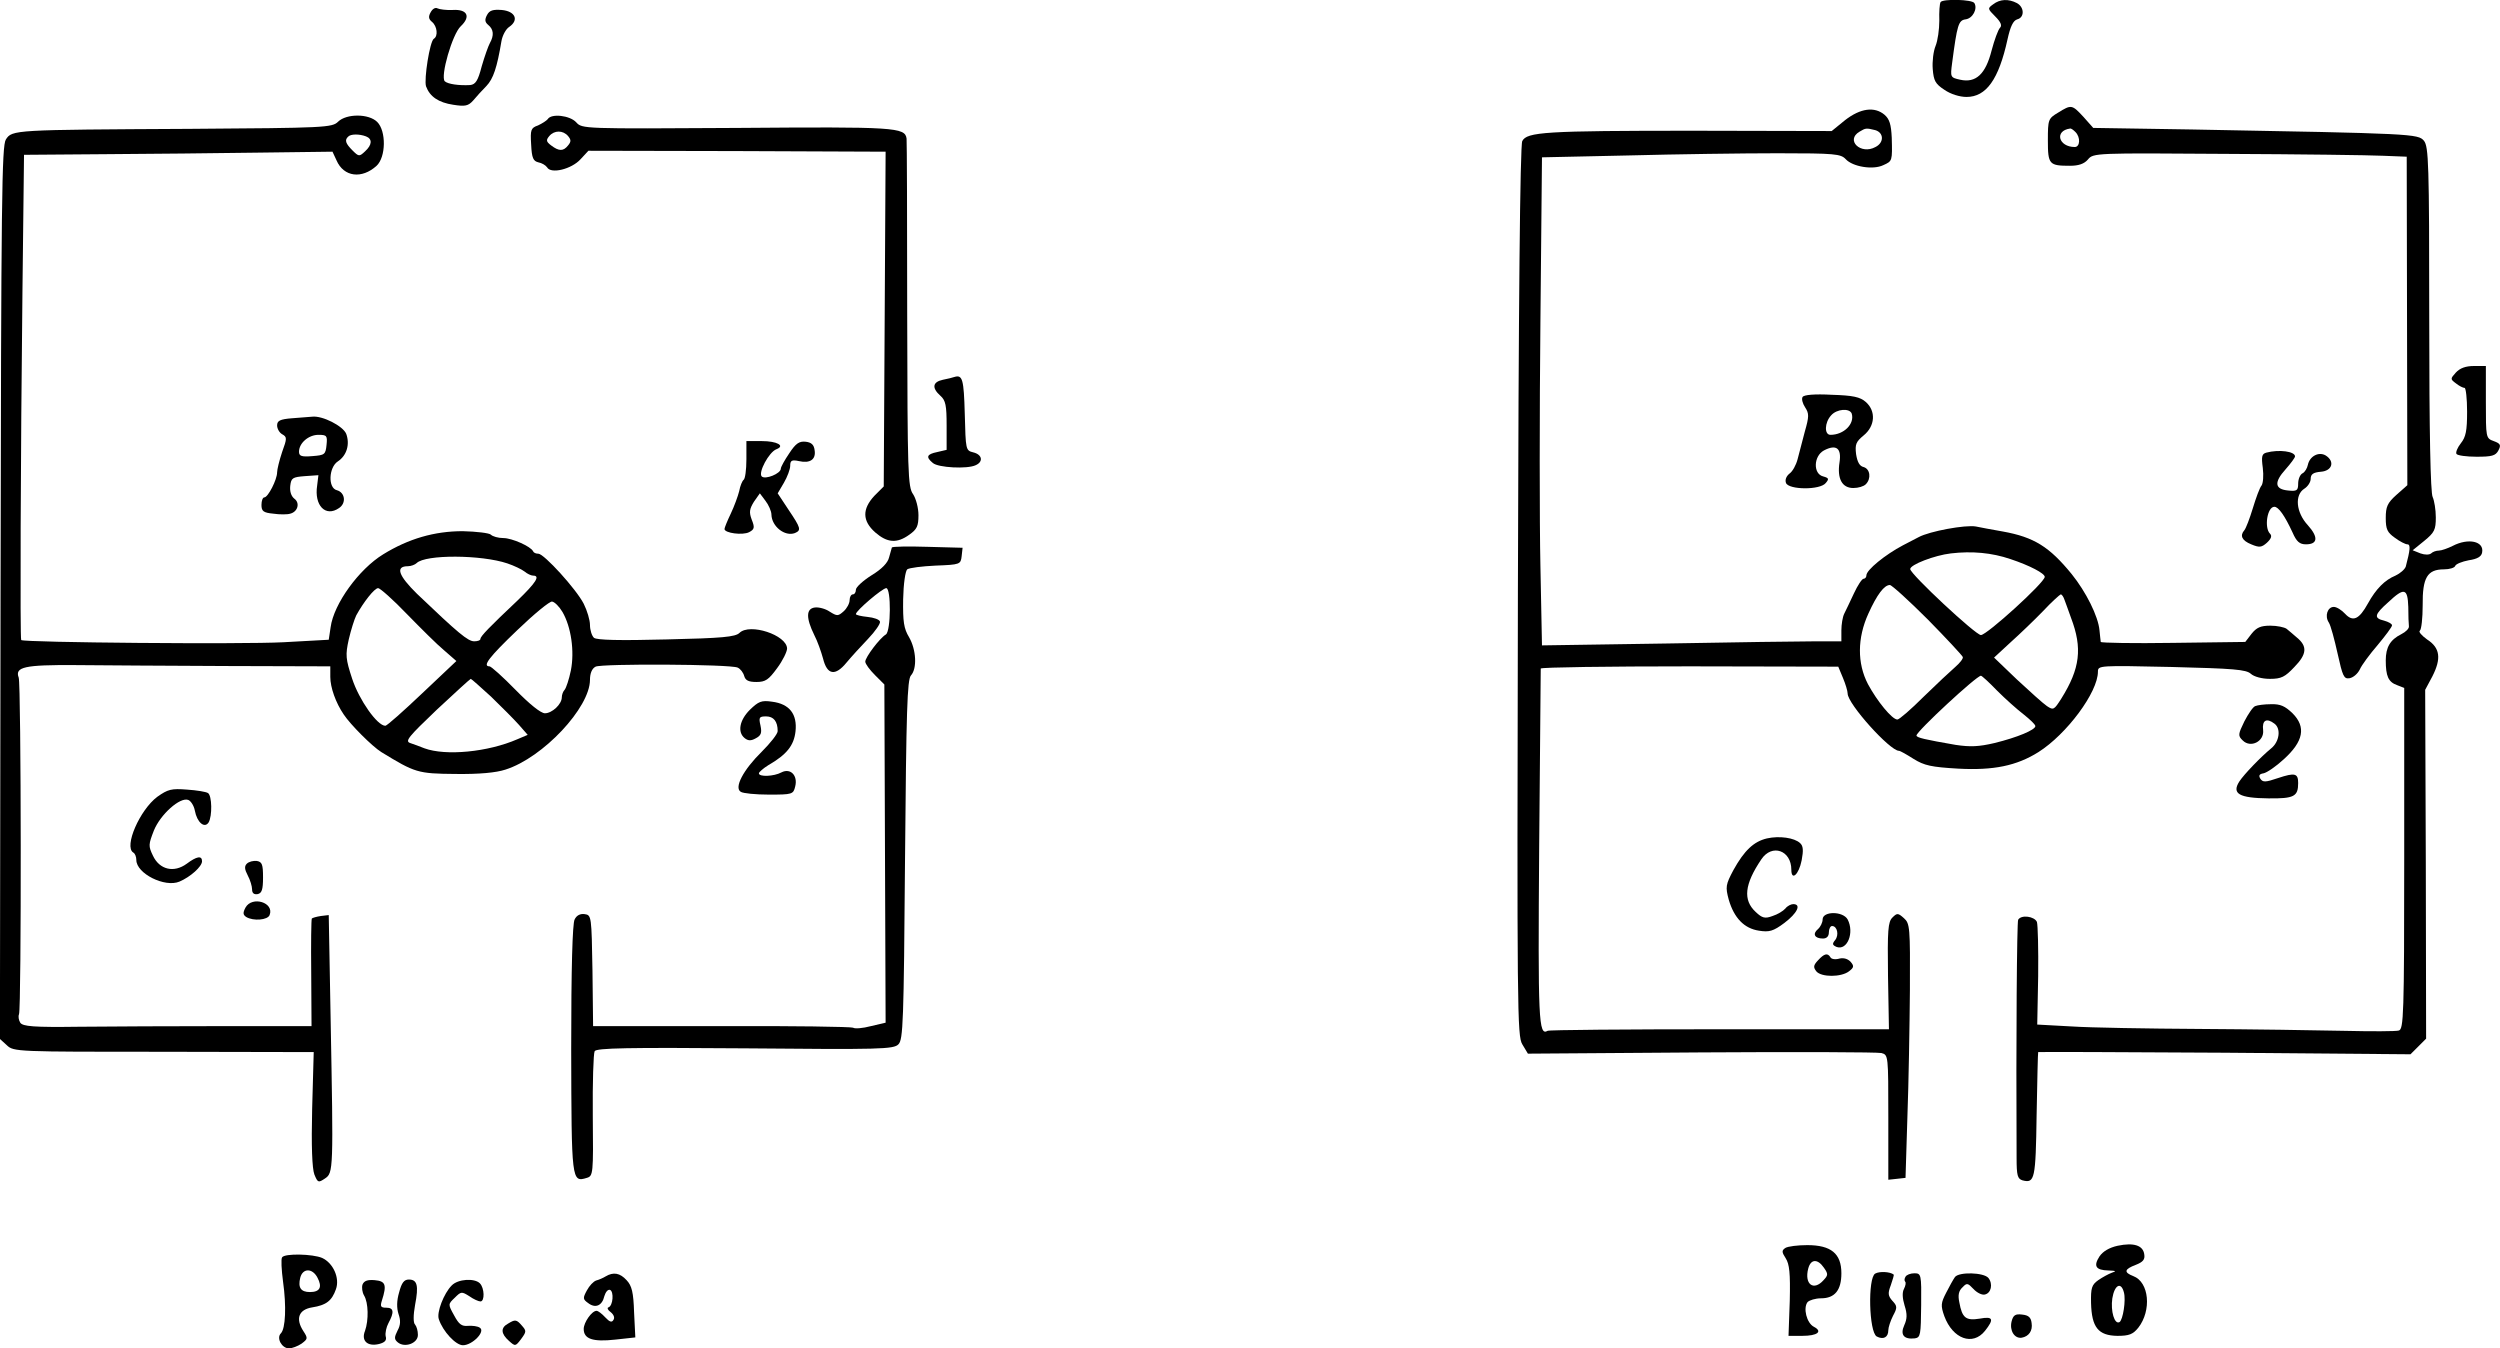 <?xml version="1.0" standalone="no"?>
<!DOCTYPE svg PUBLIC "-//W3C//DTD SVG 20010904//EN"
 "http://www.w3.org/TR/2001/REC-SVG-20010904/DTD/svg10.dtd">
<svg version="1.0" xmlns="http://www.w3.org/2000/svg"
 width="799.091pt" height="430.988pt" viewBox="0 0 799.091 430.988"
 preserveAspectRatio="xMidYMid meet">
<g transform="translate(-34.425,438.988) scale(0.1,-0.1)"
fill="#000000" stroke="none">
<path d="M6547 4383 c-3 -5 -5 -31 -4 -59 0 -28 -5 -64 -12 -81 -7 -17 -11
-50 -9 -74 3 -37 8 -47 37 -66 20 -14 49 -23 71 -23 63 0 103 56 131 184 9 41
18 60 31 64 24 6 23 39 -1 52 -27 14 -54 13 -76 -4 -18 -13 -18 -14 7 -39 18
-18 22 -29 15 -36 -6 -6 -18 -39 -27 -73 -19 -75 -50 -104 -100 -93 -32 7 -32
8 -26 54 16 121 20 136 43 139 23 3 39 34 28 52 -7 12 -102 14 -108 3z"/>
<path d="M1721 4351 c-8 -14 -7 -22 4 -31 17 -14 20 -46 6 -54 -13 -8 -32
-130 -25 -152 12 -33 40 -52 87 -59 38 -6 48 -4 64 14 10 12 29 33 42 46 22
23 34 59 48 143 3 18 14 39 25 46 32 22 19 50 -24 54 -28 2 -39 -1 -47 -16 -8
-15 -7 -23 4 -32 17 -14 19 -33 5 -58 -5 -9 -17 -43 -26 -74 -12 -47 -20 -58
-37 -60 -36 -2 -71 3 -81 12 -15 15 24 151 51 176 33 31 21 55 -26 52 -20 -1
-42 2 -48 5 -7 4 -16 -1 -22 -12z"/>
<path d="M6923 4030 c-32 -19 -33 -22 -33 -89 0 -77 4 -81 71 -81 27 0 45 6
57 20 17 21 24 21 442 18 234 -1 459 -4 501 -6 l76 -3 1 -525 1 -525 -35 -31
c-29 -26 -34 -38 -34 -74 0 -36 5 -46 29 -63 16 -12 34 -21 40 -21 11 0 9 -18
-5 -71 -3 -9 -18 -22 -33 -29 -34 -14 -62 -42 -88 -89 -28 -51 -48 -60 -73
-33 -11 12 -27 22 -36 22 -20 0 -30 -29 -16 -50 6 -9 18 -54 28 -99 16 -72 20
-82 38 -79 12 2 26 14 33 28 6 14 32 49 57 78 25 30 46 58 46 63 0 5 -11 11
-25 15 -34 8 -32 19 13 59 51 48 62 45 64 -15 0 -27 1 -55 2 -62 1 -7 -10 -18
-24 -25 -36 -18 -50 -42 -50 -84 0 -50 8 -69 36 -79 l23 -9 0 -545 c0 -502 -2
-545 -17 -550 -9 -3 -89 -3 -177 -1 -88 2 -295 5 -460 6 -165 1 -349 4 -409 8
l-110 6 3 155 c1 85 -1 163 -4 173 -8 18 -50 24 -60 7 -4 -7 -7 -380 -5 -761
0 -57 3 -67 19 -72 39 -10 42 3 45 209 2 109 4 200 5 201 0 1 269 0 595 -2
l595 -5 25 25 25 25 -1 558 -2 557 23 43 c29 57 25 91 -17 118 -18 13 -28 25
-23 28 5 4 9 40 9 81 -1 89 15 115 68 115 18 0 34 5 36 11 2 6 22 14 43 18 28
4 41 12 43 25 7 36 -44 47 -94 21 -16 -8 -36 -15 -44 -15 -9 0 -20 -4 -25 -9
-6 -5 -20 -5 -34 0 l-25 10 37 30 c33 27 37 36 37 75 0 25 -5 54 -10 65 -7 13
-11 205 -11 569 0 500 -2 551 -17 570 -19 22 -32 23 -742 36 l-315 5 -31 35
c-37 40 -39 40 -81 14z m55 -62 c17 -17 15 -48 -2 -48 -52 0 -66 52 -15 59 3
1 10 -4 17 -11z"/>
<path d="M6242 4006 l-43 -35 -443 1 c-474 0 -531 -4 -546 -33 -7 -12 -12
-525 -14 -1438 -3 -1347 -2 -1422 14 -1449 l18 -30 554 4 c304 2 563 1 576 -2
22 -6 22 -7 22 -206 l0 -199 28 3 27 3 6 195 c4 107 7 290 8 406 1 200 0 212
-19 229 -19 17 -22 17 -37 2 -14 -14 -16 -40 -14 -187 l3 -170 -542 0 c-297 0
-545 -2 -549 -5 -29 -17 -31 32 -27 586 3 310 5 567 5 572 1 4 215 7 476 7
l475 -1 15 -36 c8 -19 15 -42 15 -50 0 -33 135 -183 164 -183 4 0 25 -12 47
-26 34 -21 56 -26 143 -31 112 -6 186 9 256 53 90 57 190 191 190 257 0 20 4
20 235 15 198 -5 239 -8 254 -22 10 -9 35 -16 61 -16 36 0 48 6 78 38 40 41
42 66 8 94 -11 10 -26 22 -33 28 -7 5 -30 10 -52 10 -31 0 -44 -6 -60 -26
l-20 -26 -231 -3 c-126 -2 -230 0 -231 3 -1 4 -2 21 -4 37 -4 45 -43 123 -89
180 -71 87 -120 118 -220 136 -34 6 -72 13 -86 16 -33 6 -148 -15 -183 -34
-15 -8 -38 -20 -50 -26 -57 -30 -117 -79 -117 -96 0 -6 -4 -11 -9 -11 -5 0
-19 -21 -31 -47 -13 -27 -26 -56 -31 -65 -5 -10 -9 -34 -9 -53 l0 -35 -82 0
c-46 0 -261 -3 -479 -7 l-396 -6 -5 254 c-3 140 -3 491 0 780 l5 526 276 6
c152 4 366 7 477 7 184 0 202 -2 218 -19 22 -24 87 -35 120 -19 29 13 29 13
27 88 -2 42 -7 59 -23 73 -32 27 -77 21 -126 -17z m96 -32 c28 -8 29 -40 1
-54 -47 -26 -97 22 -51 49 20 12 21 12 50 5z m432 -1371 c63 -21 110 -46 110
-57 0 -18 -185 -186 -204 -186 -17 0 -226 195 -226 211 0 14 78 44 130 50 68
8 131 2 190 -18z m-264 -193 c60 -61 110 -115 112 -120 2 -5 -9 -19 -24 -32
-15 -13 -61 -56 -101 -95 -40 -40 -78 -73 -84 -73 -17 0 -65 59 -94 113 -35
67 -34 148 1 225 28 62 51 92 69 92 6 0 61 -50 121 -110z m437 63 c4 -10 13
-36 21 -58 37 -97 29 -162 -31 -258 -23 -36 -25 -38 -46 -24 -12 8 -55 47 -96
85 l-73 70 53 49 c29 26 76 71 104 100 27 29 53 52 56 53 4 0 9 -8 12 -17z
m-215 -291 c26 -26 64 -60 85 -76 20 -16 37 -32 37 -37 0 -12 -57 -36 -130
-54 -51 -12 -78 -13 -125 -6 -98 17 -125 23 -125 30 1 14 192 191 206 191 3 0
26 -21 52 -48z"/>
<path d="M1425 4001 c-19 -19 -41 -20 -475 -23 -563 -3 -567 -3 -587 -34 -13
-21 -15 -183 -17 -1449 l-2 -1426 22 -20 c22 -21 30 -21 502 -21 l479 -1 -5
-181 c-3 -120 0 -191 7 -210 11 -27 13 -27 34 -13 27 18 27 26 18 512 l-6 330
-25 -3 c-14 -2 -27 -6 -29 -8 -2 -2 -3 -80 -2 -174 l1 -170 -282 0 c-156 0
-363 -1 -461 -2 -146 -2 -180 1 -188 13 -5 8 -7 20 -4 27 8 21 7 1056 -1 1076
-13 34 19 41 179 40 83 -1 302 -2 485 -3 l332 -1 0 -34 c0 -33 17 -82 43 -120
21 -32 91 -102 120 -120 108 -66 116 -69 237 -70 76 -1 130 4 160 14 120 38
270 198 270 287 0 20 6 36 18 42 20 10 429 8 454 -3 9 -4 18 -16 21 -27 4 -14
14 -19 39 -19 29 0 39 7 66 44 18 24 32 53 32 63 -1 43 -119 82 -152 50 -13
-13 -55 -17 -233 -21 -153 -4 -222 -2 -232 5 -7 6 -13 25 -13 41 0 16 -9 46
-20 68 -24 47 -127 160 -145 160 -8 0 -15 3 -17 8 -7 15 -67 42 -95 42 -16 0
-34 5 -40 11 -5 5 -46 10 -90 11 -90 0 -173 -24 -254 -74 -77 -47 -158 -158
-168 -233 l-6 -40 -145 -8 c-131 -7 -829 -1 -838 7 -4 5 -2 584 4 1116 l5 435
257 2 c141 1 363 3 493 5 l236 3 13 -28 c23 -53 81 -60 128 -17 30 28 31 111
2 140 -27 27 -98 27 -125 1z m89 -47 c21 -8 20 -27 -3 -48 -18 -17 -20 -17
-40 3 -22 22 -26 33 -14 44 8 9 36 9 57 1z m452 -1365 c21 -7 46 -19 55 -26 8
-7 21 -13 27 -13 24 0 10 -22 -50 -80 -89 -84 -118 -114 -118 -122 0 -5 -9 -8
-20 -8 -20 0 -51 26 -183 152 -59 58 -70 88 -29 88 10 0 23 5 28 10 28 28 207
27 290 -1z m-321 -162 c44 -45 97 -98 119 -116 l39 -34 -109 -103 c-60 -57
-113 -104 -118 -104 -26 0 -84 83 -106 150 -21 64 -22 76 -11 126 7 30 18 65
24 77 23 42 58 87 70 87 6 0 48 -37 92 -83z m497 7 c28 -48 39 -126 27 -187
-6 -29 -15 -56 -20 -62 -5 -5 -9 -16 -9 -24 0 -22 -31 -51 -54 -51 -13 0 -49
29 -94 75 -40 41 -78 75 -83 75 -24 0 -1 30 89 116 53 51 104 93 111 91 8 -1
23 -16 33 -33z m-228 -271 c33 -32 73 -72 89 -90 l28 -32 -33 -14 c-94 -41
-229 -54 -297 -29 -14 6 -35 13 -46 17 -17 6 -5 20 85 106 58 54 107 99 109
99 2 0 31 -26 65 -57z"/>
<path d="M2095 4009 c-4 -5 -18 -14 -31 -20 -23 -8 -25 -14 -22 -61 2 -44 7
-53 23 -57 11 -2 23 -9 28 -16 12 -22 78 -6 107 26 l25 27 475 -1 475 -2 -3
-535 -3 -535 -30 -30 c-39 -42 -39 -80 3 -117 38 -33 69 -36 109 -7 24 17 29
27 29 62 0 24 -8 53 -17 67 -17 23 -18 68 -19 575 0 303 -1 555 -2 562 -5 36
-36 38 -542 34 -493 -3 -495 -3 -514 18 -20 22 -80 29 -91 10z m65 -54 c10
-12 10 -18 0 -30 -15 -19 -29 -19 -54 0 -16 12 -17 17 -6 30 16 19 44 19 60 0z"/>
<path d="M8194 3199 c-18 -20 -18 -21 1 -35 10 -8 22 -14 27 -14 4 0 8 -34 8
-76 0 -61 -4 -81 -20 -101 -11 -14 -17 -29 -14 -34 3 -5 32 -9 64 -9 49 0 61
3 70 20 9 17 7 22 -15 30 -25 9 -25 11 -25 125 l0 115 -38 0 c-27 0 -45 -7
-58 -21z"/>
<path d="M3395 3185 c-5 -2 -22 -6 -37 -9 -33 -7 -36 -26 -8 -51 17 -15 20
-31 20 -96 l0 -77 -30 -7 c-34 -7 -37 -16 -14 -35 17 -15 110 -20 137 -7 25
11 21 34 -8 41 -24 6 -24 8 -27 123 -3 110 -7 126 -33 118z"/>
<path d="M6106 3121 c-4 -6 0 -21 8 -33 13 -20 13 -29 -1 -78 -8 -30 -18 -70
-23 -88 -5 -19 -16 -39 -26 -46 -10 -8 -15 -20 -11 -30 9 -22 109 -23 127 0
11 13 10 16 -8 21 -33 8 -31 65 2 83 40 21 57 7 50 -38 -8 -52 8 -82 44 -82
16 0 33 5 40 12 18 18 14 49 -7 55 -13 3 -20 16 -24 41 -4 32 0 40 24 60 37
30 40 78 7 107 -18 16 -41 21 -109 23 -54 3 -89 0 -93 -7z m157 -53 c10 -33
-25 -68 -68 -68 -20 0 -19 39 2 62 18 21 59 24 66 6z"/>
<path d="M1278 3053 c-39 -3 -48 -8 -48 -23 0 -10 7 -23 16 -28 16 -9 16 -13
0 -57 -9 -27 -16 -56 -16 -65 0 -23 -29 -80 -41 -80 -5 0 -9 -11 -9 -24 0 -20
6 -25 38 -28 20 -3 45 -3 54 0 24 6 32 34 13 48 -10 8 -15 23 -13 41 3 25 7
28 47 31 l43 3 -4 -33 c-10 -64 27 -102 70 -72 24 16 19 50 -7 57 -29 7 -26
73 3 92 29 19 39 55 27 88 -10 25 -76 59 -109 55 -9 -1 -38 -3 -64 -5z m110
-85 c-3 -31 -6 -33 -45 -36 -35 -3 -43 0 -43 14 0 28 31 54 62 54 27 0 29 -3
26 -32z"/>
<path d="M2730 2921 c0 -33 -4 -62 -9 -65 -4 -3 -11 -19 -14 -36 -4 -16 -16
-49 -27 -72 -11 -23 -20 -45 -20 -49 0 -13 58 -21 79 -10 17 9 18 15 8 40 -9
24 -7 34 7 57 l19 27 18 -24 c10 -13 19 -33 19 -44 1 -38 43 -71 75 -59 21 9
19 16 -20 74 l-35 53 20 34 c11 19 20 43 20 54 0 17 5 20 28 15 35 -8 55 5 50
35 -2 17 -10 25 -29 27 -20 2 -31 -5 -52 -37 -15 -22 -27 -44 -27 -49 0 -16
-50 -36 -61 -25 -12 12 23 78 47 87 29 11 2 26 -47 26 l-49 0 0 -59z"/>
<path d="M7588 2943 c-14 -4 -16 -12 -11 -49 3 -24 1 -49 -4 -56 -6 -7 -18
-40 -28 -73 -10 -33 -22 -64 -27 -70 -15 -17 -8 -33 22 -45 26 -11 33 -10 50
5 14 13 17 22 10 29 -19 19 -9 86 14 86 13 0 33 -28 58 -82 13 -30 23 -38 43
-38 38 0 40 23 6 61 -38 41 -43 97 -11 117 11 7 20 21 20 31 0 15 8 21 33 23
36 3 45 33 15 52 -22 13 -51 -2 -57 -30 -2 -10 -9 -23 -17 -27 -8 -4 -14 -19
-14 -33 0 -22 -4 -25 -32 -22 -43 4 -46 26 -8 68 16 18 30 37 30 41 0 16 -51
23 -92 12z"/>
<path d="M3195 2640 c-1 -3 -5 -17 -9 -32 -4 -17 -23 -37 -56 -57 -27 -17 -50
-38 -50 -46 0 -8 -4 -15 -10 -15 -5 0 -10 -8 -10 -18 0 -11 -9 -27 -19 -36
-18 -16 -21 -16 -45 -1 -13 9 -35 15 -48 13 -27 -4 -28 -33 -1 -88 10 -19 22
-53 28 -75 13 -53 39 -57 75 -13 15 18 46 52 69 76 23 24 40 49 38 55 -2 7
-20 13 -40 15 -20 2 -37 6 -37 9 0 11 85 83 97 83 16 0 15 -137 -1 -148 -20
-12 -66 -73 -66 -87 0 -7 14 -26 31 -43 l30 -30 2 -540 2 -541 -47 -11 c-26
-7 -52 -9 -57 -5 -6 3 -195 6 -420 5 l-411 0 -2 177 c-3 174 -3 178 -25 181
-14 2 -26 -4 -32 -17 -7 -12 -11 -156 -11 -414 1 -423 1 -427 50 -412 20 6 21
12 19 199 -1 106 2 199 6 206 6 10 106 12 481 9 432 -4 475 -3 490 13 15 15
17 71 21 590 4 477 7 576 19 589 20 22 17 82 -6 122 -17 28 -20 50 -19 121 1
50 7 90 13 96 7 5 48 10 91 12 78 3 80 4 83 30 l3 27 -111 3 c-62 2 -113 1
-115 -2z"/>
<path d="M2741 2121 c-33 -33 -40 -71 -17 -90 11 -9 20 -10 36 -1 17 9 20 17
15 41 -6 26 -4 29 18 29 24 0 37 -16 37 -47 0 -9 -23 -38 -51 -66 -59 -58 -89
-115 -67 -128 7 -5 48 -9 90 -9 75 0 78 1 84 26 9 35 -15 60 -44 45 -24 -13
-72 -15 -72 -3 0 4 14 16 30 26 59 34 82 63 87 108 6 55 -19 88 -75 95 -34 5
-43 1 -71 -26z"/>
<path d="M7553 2133 c-7 -2 -22 -24 -35 -49 -20 -41 -21 -46 -5 -61 25 -25 69
-3 65 33 -4 32 11 40 36 21 22 -16 16 -58 -10 -79 -33 -27 -87 -83 -102 -106
-25 -39 -1 -53 93 -54 82 -1 95 6 95 49 0 31 -10 34 -64 16 -41 -14 -49 -14
-57 -2 -6 10 -3 15 10 17 11 2 40 22 65 45 63 57 72 103 28 147 -24 23 -39 30
-69 29 -21 0 -43 -3 -50 -6z"/>
<path d="M847 1843 c-56 -42 -107 -159 -77 -178 6 -3 10 -14 10 -24 0 -43 91
-89 138 -69 35 15 72 48 72 65 0 19 -17 16 -49 -8 -41 -30 -87 -19 -108 26
-15 31 -14 36 3 80 21 52 84 108 110 98 8 -3 18 -18 21 -34 7 -38 31 -58 44
-38 12 20 11 86 -2 94 -6 4 -36 9 -67 11 -50 4 -61 1 -95 -23z"/>
<path d="M5992 1710 c-42 -10 -72 -38 -107 -101 -25 -47 -26 -54 -15 -95 17
-58 49 -92 97 -99 32 -5 45 -2 81 25 41 31 55 60 28 60 -7 0 -19 -6 -25 -14
-7 -8 -25 -19 -41 -24 -24 -9 -33 -7 -54 13 -41 38 -36 88 18 168 34 51 96 29
96 -33 0 -37 24 -16 33 30 6 32 5 46 -5 55 -18 17 -66 24 -106 15z"/>
<path d="M1133 1629 c-8 -8 -7 -18 3 -37 8 -15 14 -35 14 -45 0 -12 6 -17 18
-15 13 3 17 14 17 53 0 42 -3 50 -20 53 -11 1 -25 -2 -32 -9z"/>
<path d="M1129 1489 c-9 -17 -8 -23 2 -30 23 -14 69 -10 75 6 16 40 -56 62
-77 24z"/>
<path d="M6170 1451 c0 -10 -7 -24 -15 -31 -18 -15 -11 -30 16 -30 12 0 19 7
19 20 0 11 5 20 10 20 17 0 23 -29 10 -45 -10 -12 -9 -16 5 -22 34 -12 57 46
35 88 -15 27 -80 27 -80 0z"/>
<path d="M6155 1320 c-15 -16 -15 -22 -5 -35 16 -19 79 -19 104 0 16 12 17 17
6 30 -9 10 -22 14 -36 11 -13 -4 -26 -2 -29 4 -9 15 -20 12 -40 -10z"/>
<path d="M7113 408 c-27 -6 -47 -18 -58 -34 -20 -31 -12 -44 28 -45 25 -1 27
-2 12 -7 -11 -4 -31 -15 -44 -24 -21 -15 -24 -25 -23 -73 2 -78 23 -104 84
-105 38 0 50 5 67 26 43 55 35 146 -16 165 -31 12 -29 22 8 36 23 9 30 17 27
34 -4 28 -33 38 -85 27z m20 -149 c7 -25 -3 -88 -14 -95 -16 -9 -29 35 -23 76
7 43 28 54 37 19z"/>
<path d="M6051 401 c-12 -8 -12 -13 1 -33 12 -19 15 -47 13 -136 l-4 -112 44
0 c49 0 66 14 37 29 -23 12 -35 60 -20 79 6 6 25 12 43 12 44 0 65 26 65 80 0
63 -33 90 -109 90 -31 0 -62 -4 -70 -9z m123 -63 c14 -20 14 -24 -1 -40 -32
-36 -62 -13 -49 37 8 31 30 32 50 3z"/>
<path d="M1246 371 c-4 -5 -2 -40 3 -78 11 -78 8 -150 -7 -165 -15 -15 3 -48
26 -48 10 0 28 7 40 15 20 15 21 17 6 40 -26 40 -15 69 28 76 45 7 63 21 76
58 13 36 -9 84 -44 100 -30 13 -120 15 -128 2z m113 -65 c16 -30 8 -46 -24
-46 -29 0 -39 14 -31 46 8 31 39 31 55 0z"/>
<path d="M6338 319 c-24 -14 -20 -187 5 -201 21 -11 37 -3 37 20 0 9 7 30 15
46 14 26 14 31 -2 48 -14 16 -15 24 -5 50 6 18 11 33 9 34 -11 9 -45 11 -59 3z"/>
<path d="M2280 310 c-8 -5 -22 -11 -30 -13 -9 -3 -22 -17 -30 -32 -13 -24 -13
-28 4 -40 23 -18 45 -9 52 22 4 13 11 22 18 20 13 -5 10 -51 -5 -56 -5 -1 -2
-9 7 -15 10 -8 14 -18 9 -25 -5 -9 -12 -7 -26 8 -11 12 -23 21 -28 21 -15 0
-41 -37 -41 -58 0 -32 29 -42 101 -34 l64 7 -4 80 c-2 64 -7 85 -24 103 -21
23 -42 27 -67 12z"/>
<path d="M6435 309 c-4 -6 -4 -13 -1 -16 3 -3 1 -13 -4 -23 -6 -11 -5 -30 2
-53 9 -28 8 -43 -1 -63 -14 -31 -1 -46 34 -42 18 3 19 11 20 106 1 99 0 102
-22 102 -12 0 -25 -5 -28 -11z"/>
<path d="M6593 308 c-5 -7 -18 -30 -28 -50 -17 -33 -18 -41 -6 -75 27 -73 91
-96 130 -47 30 38 26 47 -17 39 -44 -7 -56 2 -65 52 -5 23 -2 37 10 48 14 15
17 14 35 -5 11 -12 27 -20 36 -18 21 4 27 34 12 53 -15 18 -94 20 -107 3z"/>
<path d="M1503 284 c-3 -9 -1 -25 5 -35 14 -23 15 -79 3 -113 -13 -32 8 -51
45 -42 19 5 25 12 21 25 -2 10 2 29 9 42 19 35 17 49 -7 49 -18 0 -20 4 -14
23 16 50 12 62 -23 65 -23 2 -34 -2 -39 -14z"/>
<path d="M1620 259 c-8 -27 -8 -50 -2 -69 7 -20 7 -35 -3 -53 -11 -22 -11 -28
1 -38 22 -18 64 -3 64 24 0 13 -4 27 -9 33 -6 5 -6 30 0 63 12 62 7 81 -20 81
-15 0 -23 -10 -31 -41z"/>
<path d="M1788 281 c-25 -25 -49 -87 -41 -108 13 -39 54 -83 77 -83 30 0 73
44 54 56 -7 5 -24 7 -38 6 -20 -2 -29 5 -44 33 -20 36 -20 36 2 57 20 20 22
20 46 5 14 -10 30 -17 36 -17 14 0 13 43 -2 58 -17 17 -70 14 -90 -7z"/>
<path d="M6774 166 c-7 -29 9 -55 32 -52 23 4 36 22 32 47 -2 18 -10 25 -30
27 -22 3 -29 -2 -34 -22z"/>
<path d="M1968 159 c-24 -13 -23 -32 3 -55 20 -18 21 -18 39 6 17 23 17 26 3
42 -18 21 -22 21 -45 7z"/>
</g>
</svg>
